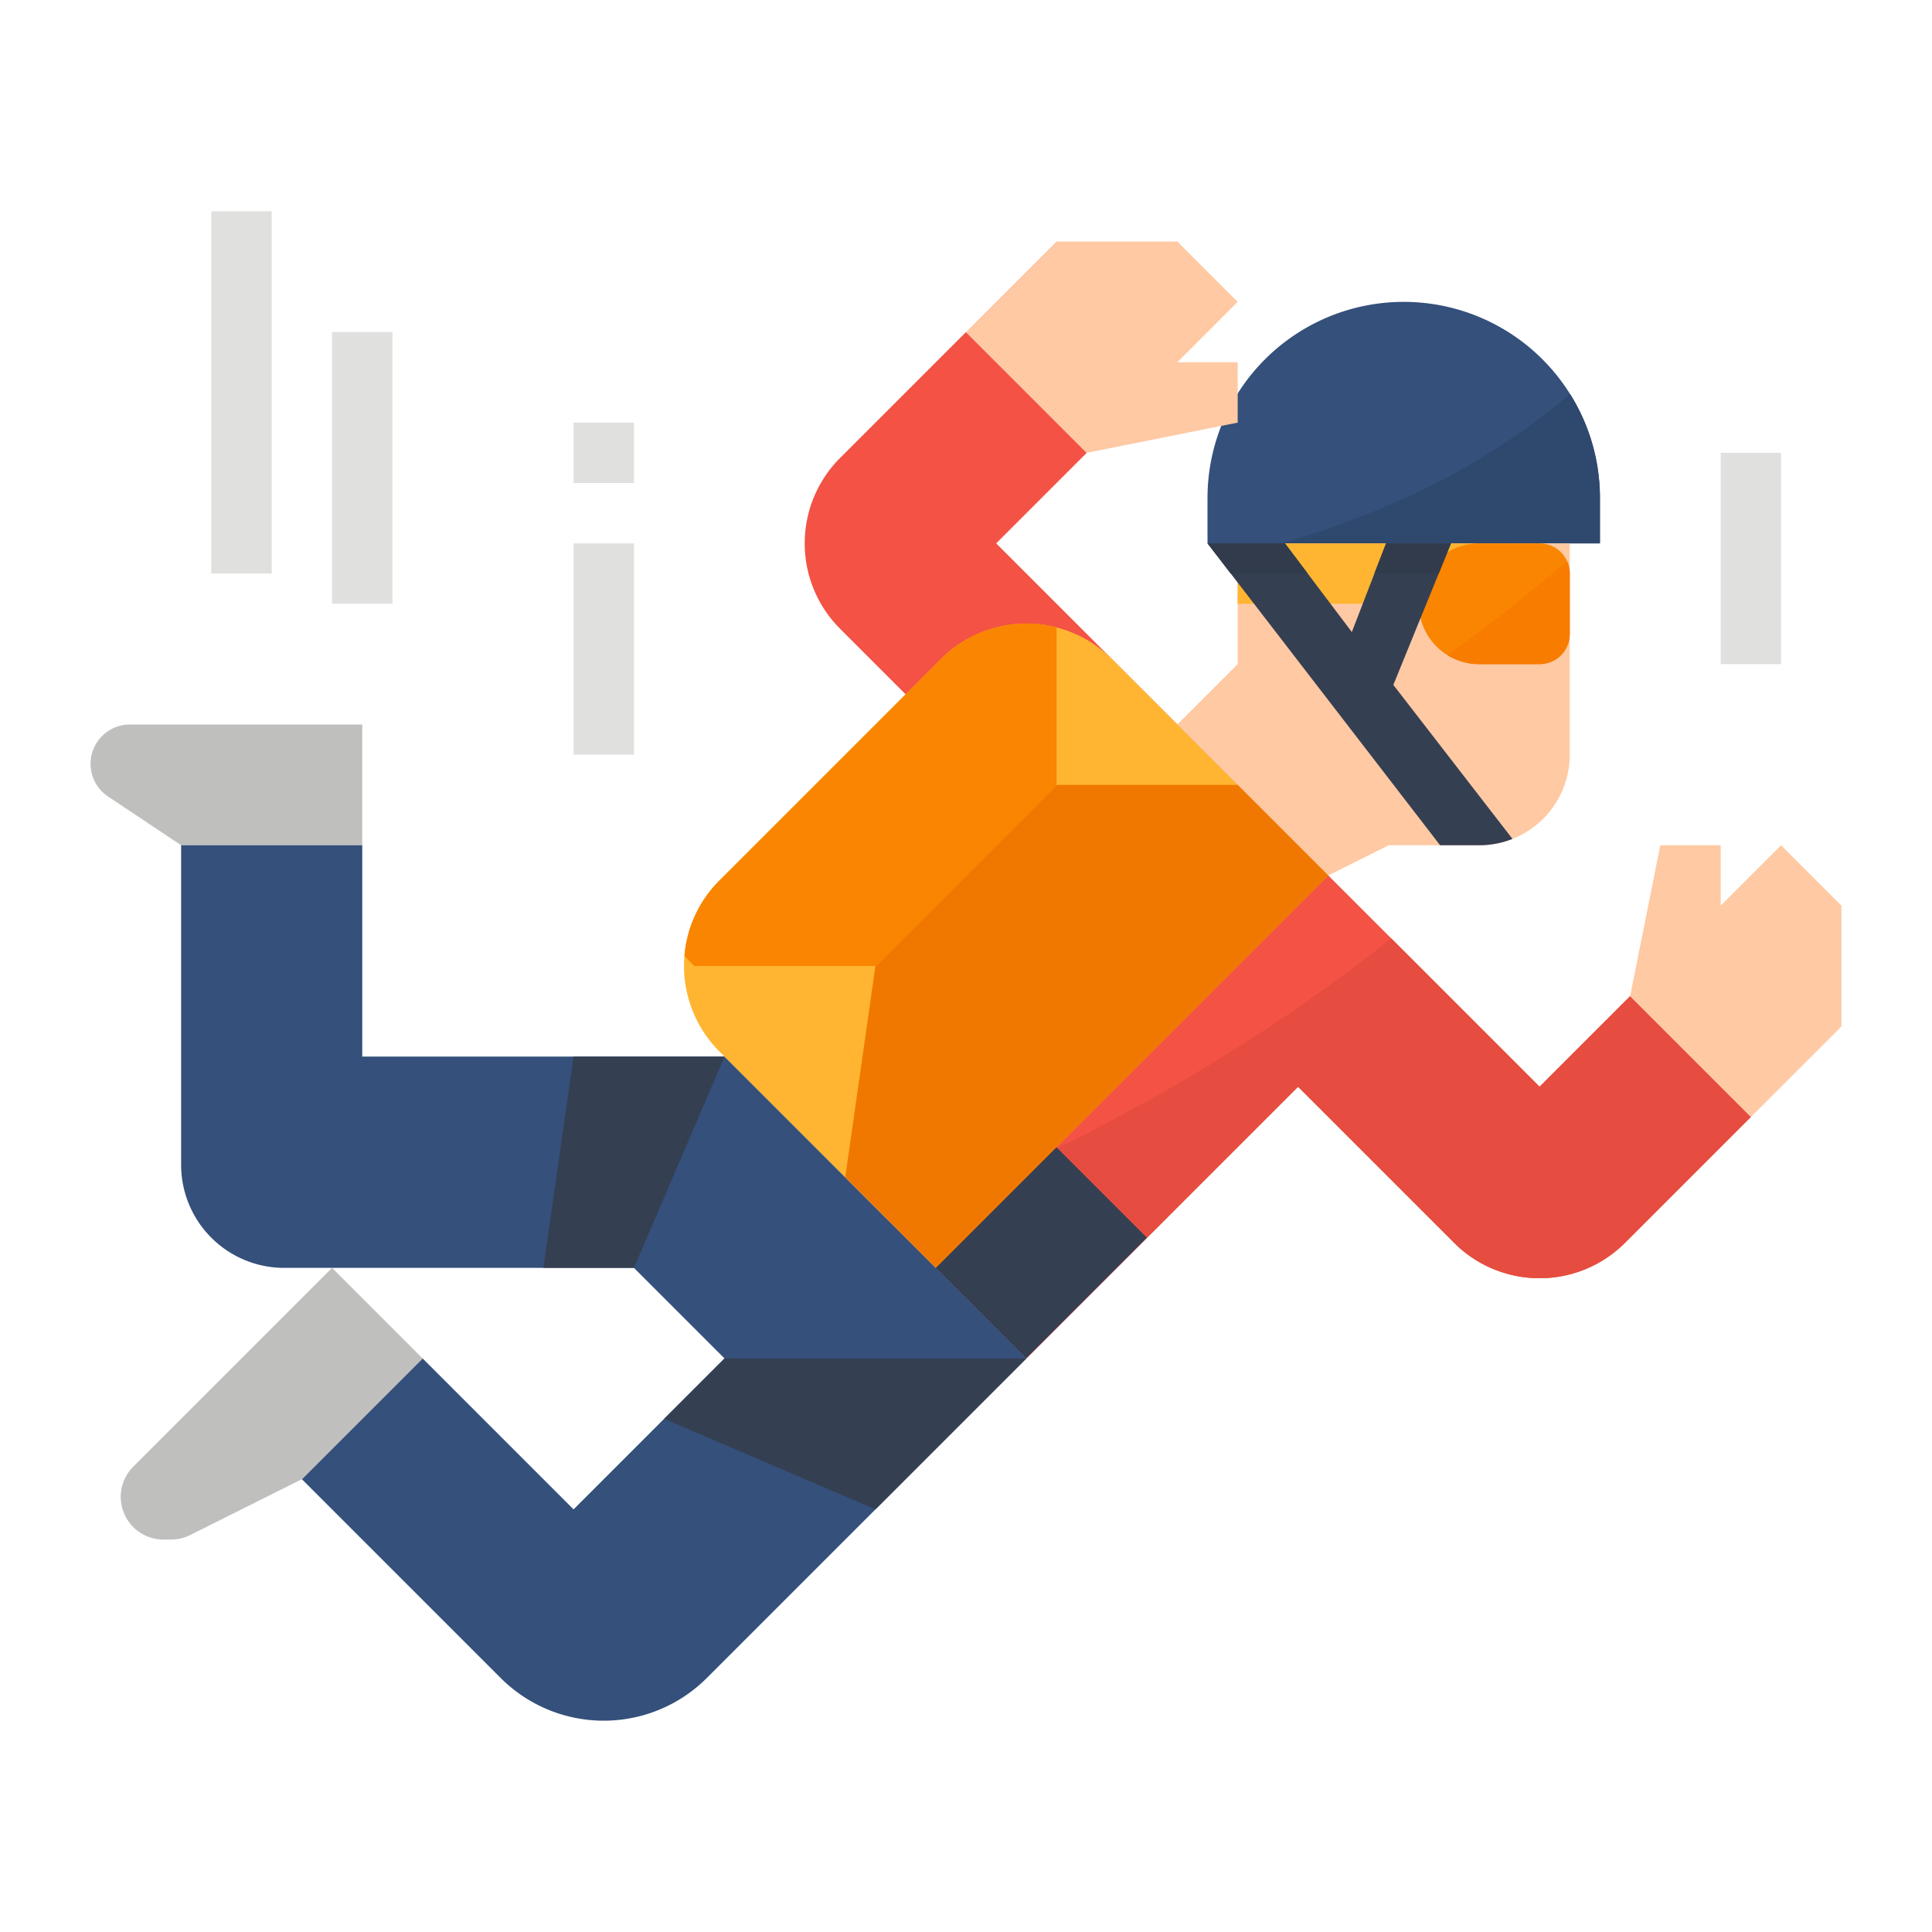 <svg height="512" viewBox="0 0 512 512" width="512" xmlns="http://www.w3.org/2000/svg"><g id="Flat"><path d="m464 296-33.37 33.37a32 32 0 0 1 -45.26 0l-41.37-41.37-72 72-36.48-36.48-43.52-43.52 72-72-41.37-41.37a32 32 0 0 1 0-45.26l33.37-33.37 32 32-24 24 32 32 72.71 72.71 7.29 7.29 32 32 24-24z" fill="#f35244"/><path d="m464 296-33.37 33.37a32 32 0 0 1 -45.26 0l-41.37-41.37-72 72-36.48-36.48c46.13-17.44 91.58-41.83 133.19-74.81l7.29 7.29 32 32 24-24z" fill="#e64c3f"/><path d="m464 296 24-24v-32l-16-16-16 16v-16h-16l-8 40z" fill="#fec9a3"/><path d="m424 132v12h-104v-12a52 52 0 1 1 104 0z" fill="#34507b"/><path d="m424 132v12h-84.31c27.41-7.94 54.25-20.58 76.39-39.59a51.688 51.688 0 0 1 7.92 27.59z" fill="#2f486e"/><path d="m416 144v56a24 24 0 0 1 -15.18 22.32 23.743 23.743 0 0 1 -8.82 1.68h-24l-16 8-40-40 16-16v-32z" fill="#fec9a3"/><path d="m328 144h72v16h-72z" fill="#ffb531"/><path d="m416 152v16a8 8 0 0 1 -8 8h-16a16 16 0 1 1 0-32h16a8 8 0 0 1 8 8z" fill="#f98500"/><path d="m34.422 192h61.578v32h-48l-19.359-12.906a10.423 10.423 0 0 1 -4.641-8.672 10.422 10.422 0 0 1 10.422-10.422z" fill="#bfbfbd"/><path d="m80 392 32-32 40 40 40-40-24-24h-92.686a27.315 27.315 0 0 1 -19.314-8 27.315 27.315 0 0 1 -8-19.314v-84.686h48v56h96l80 80-84.686 84.686a38.628 38.628 0 0 1 -27.314 11.314 38.628 38.628 0 0 1 -27.314-11.314z" fill="#34507b"/><path d="m112 360-24-24-52.686 52.686a11.314 11.314 0 0 0 -3.314 8 11.313 11.313 0 0 0 11.314 11.314h2.015a11.319 11.319 0 0 0 5.06-1.194l29.611-14.806z" fill="#bfbfbd"/><path d="m256 88 24-24h32l16 16-16 16h16v16l-40 8z" fill="#fec9a3"/><path d="m152 280h40l-24 56h-24z" fill="#353f52"/><path d="m192 360h80l-40 40-56-24z" fill="#353f52"/><path d="m352 232-104 104-57.37-57.37a32.043 32.043 0 0 1 0-45.26l58.74-58.74a32 32 0 0 1 45.26 0z" fill="#ffb531"/><path d="m253.373 315.029h45.255v33.941h-45.255z" fill="#353f52" transform="matrix(.707 -.707 .707 .707 -153.921 292.402)"/><path d="m224 312 8-56 48-48h48l24 24-104 104z" fill="#f07800"/><path d="m280 166.27v41.73l-48 48h-48l-2.62-2.62a31.8 31.8 0 0 1 9.25-20.01l58.74-58.74a31.981 31.981 0 0 1 30.63-8.36z" fill="#f98500"/><g fill="#e0e0de"><path d="m56 56h16v96h-16z"/><path d="m88 88h16v72h-16z"/><path d="m152 144h16v56h-16z"/><path d="m152 112h16v16h-16z"/><path d="m456 120h16v56h-16z"/></g><path d="m400.82 222.32a23.743 23.743 0 0 1 -8.82 1.68h-10.36l-55.48-72-6.16-8h20.53l6.03 8 11.69 15.5 5.98-15.5 3.09-8h17.21l-3.26 8-12.02 29.5z" fill="#353f52"/><path d="m340.53 144 6.03 8h-20.4l-6.16-8z" fill="#313b4c"/><path d="m384.53 144-3.26 8h-17.04l3.09-8z" fill="#313b4c"/><path d="m416 152v16a8 8 0 0 1 -8 8h-16a15.962 15.962 0 0 1 -8.39-2.37q16.185-11.655 31.67-24.95a8.012 8.012 0 0 1 .72 3.32z" fill="#f77c00"/></g></svg>